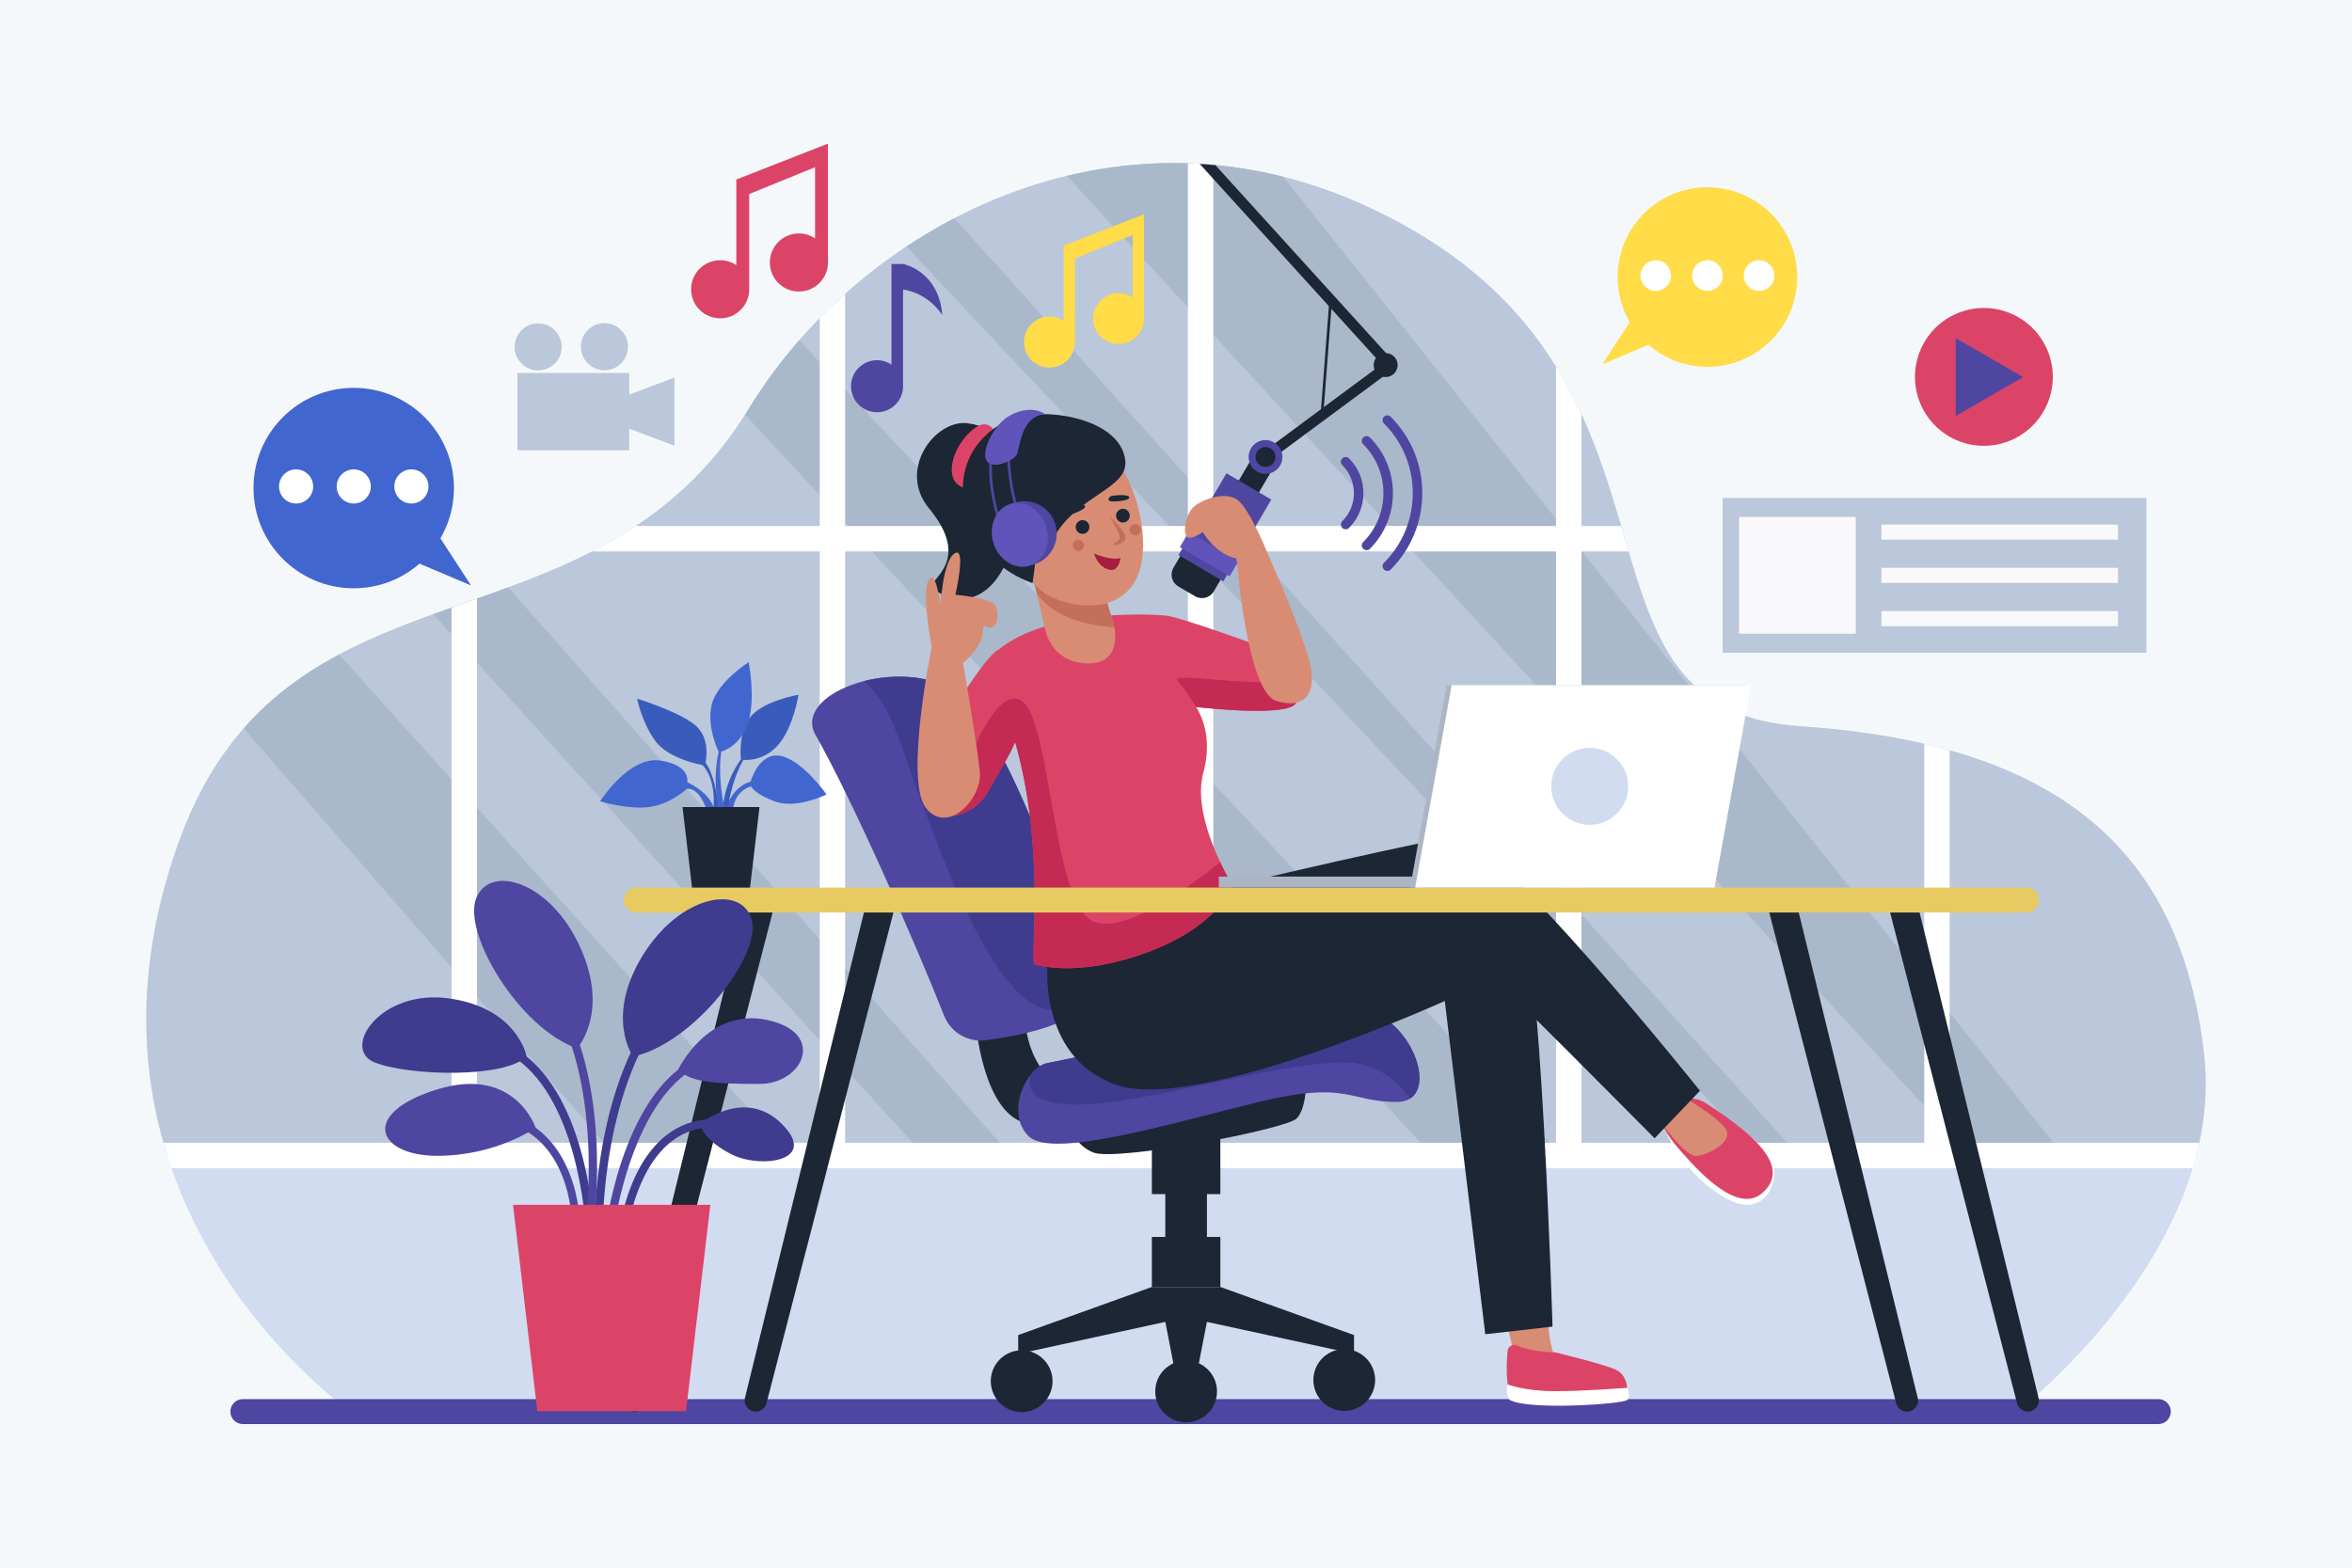 <?xml version="1.0" encoding="utf-8"?>
<!-- Generator: Adobe Illustrator 27.5.0, SVG Export Plug-In . SVG Version: 6.00 Build 0)  -->
<svg version="1.1" xmlns="http://www.w3.org/2000/svg" xmlns:xlink="http://www.w3.org/1999/xlink" x="0px" y="0px"
	 viewBox="0 0 750 500" style="enable-background:new 0 0 750 500;" xml:space="preserve">
<g id="BACKGROUND">
	<rect style="fill:#F5F8FB;" width="750" height="500"/>
</g>
<g id="OBJECTS">
	<g>
		<g>
			<g>
				<path style="fill:#D1DCF1;" d="M111.634,450.084c0,0-96.412-66.841-54.359-182.224c34.26-94.003,131.698-55.918,181.627-137.681
					c34.996-57.308,115.826-102.07,197.592-64.065c112.218,52.161,55.371,160.002,137.49,165.521
					c83.957,5.643,121.52,40.792,128.82,104.44c7.184,62.641-59.413,114.008-59.413,114.008H111.634z"/>
				<path style="fill:#BBC7DA;" d="M700.143,369.257c2.8-10.513,3.982-21.655,2.66-33.181
					c-7.299-63.648-44.863-98.797-128.82-104.44c-82.119-5.52-25.272-113.36-137.49-165.521
					c-81.765-38.006-162.596,6.756-197.592,64.065C188.973,211.942,91.535,173.857,57.274,267.86
					c-14.519,39.838-12.529,73.886-3.703,101.397H700.143z"/>
				<g>
					<path style="fill:#A9B8CB;" d="M162.032,187.349c-7.985,2.952-16.001,5.68-23.891,8.547l157.253,173.361h27.606
						L162.032,187.349z"/>
					<path style="fill:#A9B8CB;" d="M254.865,108.528c-6.034,6.9-11.393,14.167-15.963,21.651c-0.43,0.705-0.873,1.379-1.31,2.066
						l219.896,237.012h41.008L254.865,108.528z"/>
					<path style="fill:#A9B8CB;" d="M108.107,208.769c-11.124,5.936-21.448,13.341-30.387,23.542
						c38.328,44.029,82.638,94.978,119.127,136.947h55.885L108.107,208.769z"/>
					<path style="fill:#A9B8CB;" d="M304.321,69.607c-5.278,2.749-10.38,5.773-15.288,9.031l273.138,290.62h11.997L304.321,69.607z"
						/>
					<path style="fill:#A9B8CB;" d="M658.592,369.254h-29.747l-212.68-230.725l-2.33-2.533l-73.649-79.901
						c13.567-3.273,27.792-4.691,42.382-3.82c1.662,0.091,3.323,0.223,4.985,0.385c7.143,0.669,14.357,1.895,21.622,3.718
						L658.592,369.254z"/>
				</g>
				<g>
					<defs>
						<path id="SVGID_1_" d="M111.634,450.084c0,0-96.412-66.841-54.359-182.224c34.26-94.003,131.698-55.918,181.627-137.681
							c34.996-57.308,115.826-102.07,197.592-64.065c112.218,52.161,55.371,160.002,137.49,165.521
							c83.957,5.643,121.52,40.792,128.82,104.44c7.184,62.641-59.413,114.008-59.413,114.008H111.634z"/>
					</defs>
					<clipPath id="SVGID_00000030446123065315967540000014825942737037783722_">
						<use xlink:href="#SVGID_1_"  style="overflow:visible;"/>
					</clipPath>
					<g style="clip-path:url(#SVGID_00000030446123065315967540000014825942737037783722_);">
						<g>
							<path style="fill:#FFFFFF;" d="M735.711,372.594H29.971V-28.954h705.74V372.594z M38.077,364.488h689.528V-20.848H38.077
								V364.488z"/>
						</g>
						<g>
							<g>
								<rect x="143.982" y="-24.901" style="fill:#FFFFFF;" width="8.106" height="393.441"/>
							</g>
							<g>
								<rect x="261.385" y="-24.901" style="fill:#FFFFFF;" width="8.106" height="393.441"/>
							</g>
							<g>
								<rect x="378.788" y="-24.901" style="fill:#FFFFFF;" width="8.106" height="393.441"/>
							</g>
							<g>
								<rect x="496.191" y="-24.901" style="fill:#FFFFFF;" width="8.106" height="393.441"/>
							</g>
							<g>
								<rect x="613.594" y="-24.901" style="fill:#FFFFFF;" width="8.106" height="393.441"/>
							</g>
						</g>
						<g>
							<g>
								<rect x="34.024" y="167.767" style="fill:#FFFFFF;" width="697.634" height="8.106"/>
							</g>
						</g>
					</g>
				</g>
				<path style="fill:#4E46A0;" d="M688.241,446.23h-610.8c-2.201,0-3.984,1.784-3.984,3.984c0,2.201,1.784,3.984,3.984,3.984h610.8
					c2.2,0,3.984-1.784,3.984-3.984C692.225,448.014,690.441,446.23,688.241,446.23z"/>
				<g>
					<rect x="371.587" y="372.753" style="fill:#1D2634;" width="13.276" height="28.556"/>
					<rect x="367.305" y="352.293" style="fill:#1D2634;" width="21.839" height="28.556"/>
					<rect x="367.305" y="394.51" style="fill:#1D2634;" width="21.839" height="15.96"/>
					<g>
						<polygon style="fill:#1D2634;" points="389.145,410.47 378.225,410.47 367.305,410.47 324.686,425.808 324.686,431.802 
							371.587,421.603 374.579,436.94 378.225,436.94 381.87,436.94 384.863,421.603 431.764,431.802 431.764,425.808 						"/>
						
							<ellipse transform="matrix(0.161 -0.987 0.987 0.161 -161.29 691.063)" style="fill:#1D2634;" cx="325.684" cy="440.366" rx="9.848" ry="9.848"/>
						
							<ellipse transform="matrix(0.172 -0.985 0.985 0.172 -78.877 786.839)" style="fill:#1D2634;" cx="428.875" cy="440.366" rx="9.848" ry="9.848"/>
						<circle style="fill:#1D2634;" cx="378.225" cy="443.791" r="9.848"/>
					</g>
					<path style="fill:#1D2634;" d="M416.541,343.218c0,0,0.377,10.067-3.076,13.52c-3.453,3.453-57.482,13.791-64.866,10.837
						s-8.702-11.917-8.702-11.917L416.541,343.218z"/>
					<path style="fill:#1D2634;" d="M311.239,326.471c0,2.141,3.099,32.036,18.448,32.036c15.349,0,32.319-5.061,32.319-5.061
						l-4.678-11.066c0,0-14.484,9.544-23.19,0.839c-8.706-8.706-7.485-24.027-7.485-24.027L311.239,326.471z"/>
					<path style="fill:#4E46A0;" d="M314.408,331.767c-5.725,0.767-11.232-2.449-13.353-7.821
						c-8.905-22.551-28.987-68.428-40.985-89.507c-7.384-12.973,23.978-24.645,42.39-15.17
						c18.412,9.474,43.549,85.262,43.549,98.107C346.009,326.143,326.68,330.123,314.408,331.767z"/>
					<path style="fill:#3F3B8E;" d="M302.459,219.269c-7.925-4.078-18.248-4.236-26.849-2.061
						c3.536,3.249,7.271,8.372,10.312,16.478c8.443,22.504,27.31,83.165,47.029,87.977c3.352,0.818,6.872,1.124,10.407,0.938
						c1.662-1.518,2.65-3.249,2.65-5.224C346.009,304.531,320.871,228.743,302.459,219.269z"/>
					<path style="fill:#4E46A0;" d="M333.852,339.093c2.128-0.476,85.188-17.43,97.747-17.43c18.148,0,29.07,29.796,13.808,29.796
						s-15.625-6.904-43.968,0c-28.343,6.904-66.044,18.319-73.463,10.901C320.558,354.942,327.069,340.61,333.852,339.093z"/>
					<path style="fill:#3F3B8E;" d="M431.599,321.663c-12.559,0-95.619,16.954-97.747,17.43c-1.759,0.393-3.498,1.654-4.982,3.427
						c-1.344,3.98-0.742,9.773,14.145,9.773c22.678,0,62.888-13.444,85.86-13.444c9.823,0,16.28,5.514,20.787,11.494
						C458.034,344.958,447.65,321.663,431.599,321.663z"/>
				</g>
				<g>
					<path style="fill:#1D2634;" d="M445.669,116.685l-29.504,21.844l-11.601,8.592l-2.036-2.746l11.307-8.379l26.758-19.808
						l-58.026-63.912c1.662,0.091,3.323,0.223,4.985,0.385L445.669,116.685z"/>
				</g>
				<g>
					
						<rect x="406.061" y="113.397" transform="matrix(0.076 -0.997 0.997 0.076 277.314 526.926)" style="fill:#1D2634;" width="33.846" height="0.857"/>
				</g>
				<path style="fill:#1D2634;" d="M445.672,116.438c0,2.112-1.712,3.825-3.825,3.825c-2.112,0-3.824-1.712-3.824-3.825
					c0-2.112,1.712-3.825,3.824-3.825C443.96,112.613,445.672,114.325,445.672,116.438z"/>
				<g>
					<path style="fill:#1D2634;" d="M392.983,282.411c0,0,65.958-15.617,72.516-15.617c6.558,0,13.544,23.208,1.755,31.068
						c-11.79,7.86-91.663,32.578-103.461,32.578s-16.447-28.623-14.908-30.161C350.423,298.739,392.983,282.411,392.983,282.411z"/>
					<g>
						<path style="fill:#D88C74;" d="M480.465,421.074c0,2.035,2.881,11.004,2.425,14.413c-0.172,1.29,14.289,1.125,13.799,0
							c-3.296-7.568-3.067-15.946-3.067-15.946L480.465,421.074z"/>
						<path style="fill:#DC4467;" d="M483.627,429.105c2.485,0.978,6.676,2.188,12.195,2.188c0,0,16.451,4.009,19.606,5.641
							c4.285,2.216,3.398,7.802,3.398,7.802s-33.985,2.807-36.792,0c-1.98-1.98-1.662-9.547-1.303-13.838
							C480.852,429.478,482.3,428.583,483.627,429.105z"/>
						<path style="fill:#FFFFFF;" d="M480.791,441.553c0,0,5.35,2.15,15.044,2.15s23.03-1.075,23.03-1.075s1.275,2.608,0,3.882
							c-1.274,1.275-31.214,3.398-37.42,0C481.444,446.511,479.842,444.723,480.791,441.553z"/>
						<path style="fill:#1D2634;" d="M334.138,305.55c0,0-3.987,31.257,21.746,40.427c25.733,9.17,104.82-26.72,104.82-26.72
							l12.915,106.284l21.447-2.431c0,0-3.797-126.995-10.783-133.981c-6.986-6.986-108.614,5.942-108.614,5.942L334.138,305.55z"/>
						<path style="fill:#DC4467;" d="M401.026,205.816c0,0-23.64-8.63-28.6-9.377c-4.773-0.718-38.352-2.175-53.947,10.713
							c-4.412,1.789-18.753,25.549-20.403,29.829c-1.683,4.363,4.691,23.362,4.691,23.362s8.047-0.071,12.52-8.203
							c3.359-6.106,6.792-11.43,8.419-15.494l0,0c9.247,32.241,5.136,64.032,5.983,70.82c0,0,13.192,4.761,36.201-3.753
							c23.009-8.514,27.095-21.302,27.095-21.302c-3.45-5.929-12.698-23.477-9.273-35.946c0.453-1.652,3.365-11.942-2.306-20.989
							c0,0,32.194,3.796,31.934-1.914C413.076,217.852,401.026,205.816,401.026,205.816z"/>
						<path style="fill:#C42A53;" d="M365.888,303.713c23.009-8.514,27.095-21.302,27.095-21.302
							c-0.975-1.675-2.412-4.278-3.896-7.431c-9.986,7.997-30.515,22.931-40.203,19.03c-13.072-5.263-13.592-61.06-22.232-69.7
							c-8.64-8.64-19.62,22.768-19.62,22.768s-1.479,5.33-3.408,13.192c2.185-0.272,8.07-1.603,11.661-8.131
							c3.359-6.106,6.792-11.43,8.419-15.494l0,0c9.247,32.241,5.136,64.032,5.983,70.82
							C329.686,307.466,342.879,312.226,365.888,303.713z"/>
						<path style="fill:#C42A53;" d="M408.408,217.12c-9.796,1.889-35.424-2.781-33.034-0.159c2.389,2.621,6.03,8.515,6.03,8.515
							s32.194,3.796,31.934-1.914c-0.083-1.813-1.355-4.263-3.051-6.763C409.663,216.892,409.036,216.999,408.408,217.12z"/>
						<g>
							
								<rect x="395.318" y="144.939" transform="matrix(0.863 0.506 -0.506 0.863 132.445 -180.79)" style="fill:#1D2634;" width="7.453" height="16.976"/>
							<path style="fill:#1D2634;" d="M400.78,156.605l-5.357-3.142c-2.071-1.215-4.735-0.52-5.949,1.551l-15.29,26.072
								c-1.215,2.071-0.52,4.735,1.551,5.949l5.357,3.142c2.071,1.215,4.735,0.52,5.949-1.551l15.29-26.072
								C403.546,160.483,402.851,157.819,400.78,156.605z"/>
							
								<rect x="382.176" y="152.957" transform="matrix(0.863 0.506 -0.506 0.863 138.671 -174.432)" style="fill:#4E46A0;" width="16.562" height="30.225"/>
							
								<rect x="376.236" y="173.832" transform="matrix(0.863 0.506 -0.506 0.863 142.311 -170.715)" style="fill:#6054BA;" width="18.399" height="5.597"/>
							<path style="fill:#4E46A0;" d="M408.19,148.471c-1.504,2.564-4.802,3.424-7.366,1.92c-2.564-1.504-3.424-4.802-1.92-7.366
								c1.504-2.564,4.802-3.424,7.366-1.92S409.694,145.907,408.19,148.471z"/>
							<path style="fill:#1D2634;" d="M406.288,147.355c-0.888,1.514-2.834,2.021-4.348,1.133c-1.513-0.888-2.021-2.834-1.133-4.348
								s2.834-2.021,4.348-1.133C406.668,143.895,407.176,145.842,406.288,147.355z"/>
						</g>
						<g>
							<path style="fill:#D88C74;" d="M333.443,201.32c0,0,1.887,9.703,12.78,10.253c10.893,0.55,9.924-9.56,8.582-13.576
								c-1.341-4.016-4.764-16.442-4.764-16.442l-20.354,3.864L333.443,201.32z"/>
							<path style="fill:#C36F59;" d="M353.633,199.962c0.584,0.059,1.142,0.097,1.699,0.134c-0.144-0.794-0.331-1.512-0.527-2.099
								c-1.341-4.016-4.764-16.441-4.764-16.441l-20.354,3.864l0.863,3.653C333.289,193.305,339.456,198.54,353.633,199.962z"/>
							<path style="fill:#D88C74;" d="M318.526,165.446c0,0,5.76,20.172,17.077,25.145c11.317,4.973,25.504,3.294,28.309-10.685
								c2.805-13.979-4.716-35.895-16.951-40.461C334.726,134.879,310.221,142.011,318.526,165.446z"/>
							<path style="fill:#1D2634;" d="M317.386,142.915c0,0,1.68-6.488-8.728-7.906s-22.613,14.784-12.417,27.121
								c13.923,16.846-0.158,22.552,1.11,25.029c1.268,2.477,14.308,9.878,22.77-6.27
								C328.584,164.74,317.386,142.915,317.386,142.915z"/>
							<path style="fill:#DC4467;" d="M317.816,139.124c0,0-2.017-7.675-8.676-1.179c-6.659,6.496-7.822,16.455-1.391,17.661
								C314.179,156.812,317.816,139.124,317.816,139.124z"/>
							<path style="fill:#1D2634;" d="M329.248,185.962c0,0-15.379-4.6-20.454-19.872c-5.075-15.272,1.425-26.237,11.739-31.658
								c10.314-5.421,36.948-1.572,38.305,12.579c0.93,9.704-18.18,11.182-24.602,28.233c-0.74,1.964-0.096-8.92-1.343-7.283
								C330.688,170.859,329.946,182.236,329.248,185.962z"/>
							<path style="fill:#1D2634;" d="M347.377,167.87c0.115,1.202-0.766,2.27-1.968,2.385c-1.202,0.115-2.27-0.766-2.385-1.968
								c-0.115-1.202,0.766-2.27,1.967-2.385C346.194,165.787,347.262,166.668,347.377,167.87z"/>
							<path style="fill:#1D2634;" d="M360.246,164.256c0.115,1.202-0.766,2.27-1.967,2.385c-1.202,0.115-2.27-0.766-2.385-1.967
								c-0.115-1.202,0.766-2.27,1.968-2.385C359.063,162.173,360.131,163.054,360.246,164.256z"/>
							<path style="fill:#C36F59;" d="M353.901,164.792c0,0,6.084,5.331,4.803,7.387c-1.282,2.056-4.03,1.865-3.52,1.247
								c0.509-0.618,2.189-0.892,1.802-2.561C356.598,169.196,353.901,164.792,353.901,164.792z"/>
							<path style="fill:#A71C41;" d="M348.884,176.532c0,0,5.229,2.342,8.443,1.465c0,0-0.556,3.693-2.708,3.785
								C352.467,181.876,349.772,179.859,348.884,176.532z"/>
							<g>
								<path style="fill:#4E46A0;" d="M336.485,167.043c1.726,5.43-1.277,11.232-6.708,12.957
									c-5.43,1.726-11.231-1.277-12.957-6.708s1.277-11.231,6.708-12.957S334.759,161.613,336.485,167.043z"/>
								<g>
									<path style="fill:#4E46A0;" d="M318.159,166.032c-3.977-13.104-2.495-20.221-2.429-20.518l0.837,0.183
										c-0.016,0.071-1.492,7.222,2.412,20.086L318.159,166.032z"/>
								</g>
								<g>
									<path style="fill:#4E46A0;" d="M324.536,164.381c-3.327-8.789-3.427-19.419-3.428-19.526l0.857-0.005
										c0.001,0.105,0.102,10.585,3.373,19.228L324.536,164.381z"/>
								</g>
								
									<ellipse transform="matrix(0.953 -0.303 0.303 0.953 -36.407 106.516)" style="fill:#6054BA;" cx="325.196" cy="170.631" rx="8.789" ry="10.317"/>
								<path style="fill:#6054BA;" d="M333.251,132.098c0,0-4.12-3.386-11.145,0.379c-5.086,2.726-9.134,10.941-7.631,14.239
									c1.503,3.298,8.581,0.364,9.694-1.641C325.282,143.069,325.359,132.736,333.251,132.098z"/>
							</g>
							<path style="fill:#1D2634;" d="M354.107,158.329c0.393-0.262,1.021-0.241,1.479-0.288c1.196-0.121,2.516-0.257,3.698,0.031
								c0.291,0.071,0.678,0.19,0.807,0.493c0.502,1.175-5.404,1.63-6.278,1.213C353.11,159.443,353.661,158.634,354.107,158.329z"
								/>
							<path style="fill:#1D2634;" d="M344.929,160.816c-0.47-0.042-1.011,0.277-1.436,0.456c-1.109,0.466-2.332,0.979-3.232,1.798
								c-0.221,0.201-0.504,0.492-0.473,0.819c0.122,1.272,5.525-1.157,6.093-1.941C346.338,161.316,345.466,160.87,344.929,160.816
								z"/>
							<path style="fill:#C36F59;" d="M345.657,173.733c0.094,0.982-0.626,1.855-1.608,1.949c-0.982,0.094-1.855-0.626-1.949-1.608
								c-0.094-0.982,0.626-1.855,1.608-1.949C344.69,172.031,345.563,172.751,345.657,173.733z"/>
							<path style="fill:#C36F59;" d="M363.784,168.834c0.094,0.982-0.626,1.855-1.608,1.949c-0.982,0.094-1.855-0.626-1.949-1.608
								c-0.094-0.982,0.626-1.855,1.608-1.949C362.817,167.132,363.69,167.852,363.784,168.834z"/>
						</g>
						<path style="fill:#D88C74;" d="M394.345,178.204c0,0,3.245,42.53,12.668,45.37c9.423,2.84,13.895-2.58,9.745-15.492
							c-4.149-12.912-12.07-30.454-12.07-30.454s-6.035-15.227-10.06-18.169c-4.025-2.942-11.246-0.17-13.934,2.168
							c-2.687,2.337-3.704,9.09-1.976,9.756c1.728,0.666,4.827-1.711,4.827-1.711S387.101,176.403,394.345,178.204z"/>
						<path style="fill:#D88C74;" d="M297.113,206.334c0,0-8.801,42.527-1.855,51.35c6.946,8.823,18.004-3.081,17.2-11.477
							c-0.805-8.395-5.362-34.73-5.362-34.73s5.962-4.977,6.215-9.407c0.253-4.43,0.879-1.44,2.861-1.969
							c1.983-0.529,2.572-4.991,1.003-7.213c-1.569-2.222-12.507-3.207-12.507-3.207s3.589-15.594-0.248-13.193
							c-3.836,2.401-4.499,16.698-4.499,16.698s-1.527-12.393-3.827-8.105C293.792,189.369,297.113,206.334,297.113,206.334z"/>
					</g>
					<g>
						<path style="fill:#FFFFFF;" d="M530.725,359.901c0,0,5.641,14.693,20.037,22.47c12.829,6.931,16.621-7.243,14.531-10.955
							c-0.779-1.383-4.322-8.254-10.638-10.88s-15.112-10.623-19.645-8.026C530.477,355.107,530.725,359.901,530.725,359.901z"/>
						<path style="fill:#DC4467;" d="M530.339,358.909c0,0,0.546,2.507,5.365,7.934c4.819,5.427,18.22,21.108,26.473,13.467
							c7.938-7.35,0.292-16.489-18.115-28.411c-2.203-1.427-4.926-1.958-7.451-1.241
							C533.914,351.425,531.043,353.534,530.339,358.909z"/>
						<path style="fill:#D88C74;" d="M527.622,355.112c0,0,9.467,14.21,13.633,13.565c4.166-0.645,11.862-4.785,8.809-8.92
							c-3.054-4.135-14.847-10.867-14.847-10.867L527.622,355.112z"/>
					</g>
					<path style="fill:#1D2634;" d="M452.517,283.74c-1.82-3.475-1.634-7.674,0.585-10.909c2.026-2.953,5.514-5.844,11.44-6.037
						c12.344-0.402,77.544,81.091,77.544,81.091l-14.464,15.157c0,0-50.803-51.237-61.636-61.387
						C459.236,295.332,454.858,288.21,452.517,283.74z"/>
				</g>
				<g>
					<g>
						<path style="fill:#1D2634;" d="M237.933,287.057l-38.916,158.775c-0.547,2.23,1.142,4.382,3.438,4.382
							c1.588,0,2.982-1.058,3.409-2.587l41.522-160.57H237.933z"/>
						<path style="fill:#1D2634;" d="M276.469,287.057l-38.916,158.775c-0.547,2.23,1.142,4.382,3.438,4.382
							c1.588,0,2.982-1.058,3.409-2.587l41.522-160.57H276.469z"/>
					</g>
					<g>
						<path style="fill:#1D2634;" d="M611.139,287.057l38.916,158.775c0.547,2.23-1.142,4.382-3.438,4.382
							c-1.588,0-2.982-1.058-3.409-2.587l-41.522-160.57H611.139z"/>
						<path style="fill:#1D2634;" d="M572.603,287.057l38.916,158.775c0.547,2.23-1.142,4.382-3.438,4.382
							c-1.588,0-2.982-1.058-3.409-2.587l-41.522-160.57H572.603z"/>
					</g>
					<path style="fill:#E8CA62;" d="M646.174,283.073H202.898c-2.201,0-3.984,1.784-3.984,3.984s1.784,3.984,3.984,3.984h443.276
						c2.2,0,3.984-1.784,3.984-3.984S648.375,283.073,646.174,283.073z"/>
				</g>
				<g>
					<rect x="388.656" y="279.575" style="fill:#ACB5C3;" width="65.168" height="3.498"/>
					<polygon style="fill:#ACB5C3;" points="545.115,283.073 449.665,283.073 461.301,218.515 556.751,218.515 					"/>
					<polygon style="fill:#FFFFFF;" points="546.719,283.073 451.268,283.073 462.904,218.515 558.355,218.515 					"/>
				</g>
				<circle style="fill:#D1DCF1;" cx="506.926" cy="250.794" r="12.274"/>
				<g>
					<g>
						<path style="fill:#4E46A0;" d="M441.317,181.649c-0.592-0.592-0.592-1.553,0-2.145c12.252-12.252,12.252-32.186,0-44.438
							c-0.592-0.592-0.592-1.553,0-2.145c0.592-0.592,1.553-0.592,2.145,0c13.434,13.434,13.434,35.294,0,48.729
							C442.87,182.241,441.909,182.241,441.317,181.649z"/>
					</g>
					<g>
						<path style="fill:#4E46A0;" d="M434.693,175.025c-0.592-0.592-0.592-1.553,0-2.145c8.599-8.6,8.6-22.592,0-31.191
							c-0.592-0.592-0.592-1.553,0-2.145c0.592-0.592,1.553-0.592,2.145,0c9.782,9.782,9.782,25.699,0,35.482
							C436.246,175.618,435.286,175.618,434.693,175.025z"/>
					</g>
					<g>
						<path style="fill:#4E46A0;" d="M428.035,168.367c-0.592-0.592-0.592-1.553,0-2.145c4.928-4.928,4.928-12.947,0-17.875
							c-0.592-0.592-0.592-1.553,0-2.145c0.592-0.592,1.553-0.592,2.145,0c6.111,6.111,6.111,16.054,0,22.166
							C429.588,168.96,428.628,168.96,428.035,168.367z"/>
					</g>
				</g>
				<path style="fill:#DC4467;" d="M234.79,57.254v27.306c-1.473-0.986-3.243-1.563-5.148-1.563c-5.118,0-9.268,4.149-9.268,9.268
					c0,5.118,4.149,9.267,9.268,9.267c5.118,0,9.267-4.149,9.267-9.267V61.879l20.988-8.546v22.68
					c-1.473-0.986-3.243-1.563-5.149-1.563c-5.118,0-9.267,4.149-9.267,9.267c0,5.118,4.149,9.267,9.267,9.267
					c5.118,0,9.268-4.149,9.268-9.267V45.802L234.79,57.254z"/>
				<path style="fill:#FFDC48;" d="M339.167,78.378v23.961c-1.292-0.865-2.846-1.371-4.518-1.371c-4.491,0-8.133,3.641-8.133,8.132
					c0,4.491,3.641,8.132,8.133,8.132c4.491,0,8.132-3.641,8.132-8.132V82.438l18.418-7.499V94.84
					c-1.292-0.865-2.846-1.371-4.518-1.371c-4.491,0-8.132,3.641-8.132,8.132c0,4.491,3.641,8.132,8.132,8.132
					c4.491,0,8.132-3.641,8.132-8.132V68.329L339.167,78.378z"/>
				<path style="fill:#4E46A0;" d="M287.963,84.191h-3.688v32.093c-1.318-0.883-2.904-1.399-4.609-1.399
					c-4.582,0-8.297,3.715-8.297,8.297c0,4.582,3.715,8.297,8.297,8.297c4.582,0,8.297-3.715,8.297-8.297V92.341
					c8.389,1.246,12.513,8.15,12.513,8.15C299.325,86.3,287.963,84.191,287.963,84.191z"/>
				<g>
					<path style="fill:#4266CF;" d="M150.212,186.725l-9.778-15.009c2.747-4.718,4.327-10.199,4.327-16.052
						c0-17.652-14.31-31.963-31.963-31.963c-17.653,0-31.963,14.31-31.963,31.963c0,17.653,14.31,31.963,31.963,31.963
						c8.027,0,15.356-2.966,20.97-7.852L150.212,186.725z"/>
					<circle style="fill:#FFFFFF;" cx="94.415" cy="155.152" r="5.447"/>
					<circle style="fill:#FFFFFF;" cx="112.798" cy="155.152" r="5.447"/>
					<circle style="fill:#FFFFFF;" cx="131.181" cy="155.152" r="5.447"/>
				</g>
				<g>
					<path style="fill:#FFDC48;" d="M510.937,116.191l8.761-13.448c-2.461-4.228-3.877-9.138-3.877-14.382
						c0-15.817,12.822-28.639,28.639-28.639c15.817,0,28.639,12.822,28.639,28.639S560.277,117,544.46,117
						c-7.192,0-13.76-2.657-18.789-7.035L510.937,116.191z"/>
					<circle style="fill:#FFFFFF;" cx="560.932" cy="87.901" r="4.88"/>
					<circle style="fill:#FFFFFF;" cx="544.46" cy="87.901" r="4.88"/>
					<circle style="fill:#FFFFFF;" cx="527.989" cy="87.901" r="4.88"/>
				</g>
				<g>
					<g>
						<path style="fill:#4266CF;" d="M228.267,260.793c0,0,0.642-6.683-9.142-11.334c0,0,1.283-5.453-8.661-6.897
							c-9.944-1.443-19.087,12.992-19.087,12.992s8.661,2.717,15.558,1.84c6.897-0.877,12.03-5.767,12.03-5.767
							s4.491-1.313,7.057,9.166H228.267z"/>
						<path style="fill:#4266CF;" d="M231.14,258.823c0,0,1.899-7.793,8.198-9.513c0,0,2.73-9.744,9.743-8.183
							c7.013,1.561,14.49,12.263,14.49,12.263s-9.414,4.641-16.128,2.325c-6.714-2.316-7.949-4.892-7.949-4.892
							s-5.689,1.198-5.849,8.557L231.14,258.823z"/>
						<path style="fill:#395CBC;" d="M229.31,258.28c0,0-0.962-10.426-4.331-15.077c0,0,1.708-6.969-2.711-11.388
							c-4.419-4.419-19.102-8.982-19.102-8.982s1.452,7.538,5.778,13.473c4.326,5.935,15.073,7.699,15.073,7.699
							s4.669,4.17,3.377,15.077L229.31,258.28z"/>
						<path style="fill:#395CBC;" d="M232.06,258.278c0,0,0.894-8.871,5.012-15.929c0,0,6.353,0.793,11.185-4.906
							c4.832-5.699,6.36-15.855,6.36-15.855s-11.597,1.958-15.527,7.357c-3.93,5.398-2.803,13.238-2.803,13.238
							s-5.125,6.396-5.796,15.763L232.06,258.278z"/>
						<path style="fill:#4266CF;" d="M231.154,258.444c0,0-2.425-9.716-1.176-18.724c0,0,6.22-1.543,8.635-9.381
							c2.415-7.838,0.109-19.151,0.109-19.151s-10.102,6.419-11.786,13.6c-1.684,7.182,2.249,15.05,2.249,15.05
							s-2.432,8.685,0.382,18.842L231.154,258.444z"/>
					</g>
					<polygon style="fill:#1D2634;" points="239.169,283.073 220.671,283.073 217.644,257.393 242.195,257.393 					"/>
				</g>
				<g>
					<g>
						<path style="fill:#4E46A0;" d="M182.38,390.45c-0.002-1.239-0.33-30.384-25.759-33.453l0.308-2.551
							c27.7,3.344,28.021,35.677,28.021,36.003L182.38,390.45z"/>
					</g>
					<path style="fill:#4E46A0;" d="M170.785,359.662c0,0-6.56-19.871-31.423-12.191c-24.862,7.68-19.013,21.164,0,21.164
						C158.375,368.635,170.785,359.662,170.785,359.662z"/>
				</g>
				<g>
					<g>
						<path style="fill:#3F3B8E;" d="M187.009,394.548c-0.012-0.397-1.389-39.898-20.709-55.609
							c-6.853-5.574-15.256-7.522-24.974-5.794l-0.45-2.53c10.488-1.865,19.589,0.266,27.049,6.334
							c20.232,16.458,21.603,55.855,21.651,57.524L187.009,394.548z"/>
					</g>
					<path style="fill:#3F3B8E;" d="M167.925,336.948c0,0-2.823-15.456-24.76-18.517c-21.938-3.06-34.515,16.108-23.693,20.418
						C130.295,343.159,160.888,343.986,167.925,336.948z"/>
				</g>
				<g>
					<g>
						<path style="fill:#3F3B8E;" d="M189.646,392.184c-0.029-1.927-0.456-47.49,22.512-73.752l1.934,1.691
							c-22.323,25.526-21.884,71.56-21.876,72.022L189.646,392.184z"/>
					</g>
					<path style="fill:#3F3B8E;" d="M201.866,336.978c0,0-8.977-12.539,3.016-32.137c11.992-19.598,31.791-22.928,34.833-11.408
						S221.081,332.844,201.866,336.978z"/>
				</g>
				<g>
					<g>
						<path style="fill:#4E46A0;" d="M189.291,390.665c0.268-1.908,6.345-47.066-13.187-75.976l-2.128,1.438
							c18.983,28.099,12.836,73.722,12.771,74.18L189.291,390.665z"/>
					</g>
					<path style="fill:#4E46A0;" d="M184.015,334.369c0,0,10.463-11.328,0.995-32.262c-9.468-20.934-28.7-26.695-33.149-15.641
						C147.413,297.519,165.462,327.883,184.015,334.369z"/>
				</g>
				<g>
					<g>
						<path style="fill:#4E46A0;" d="M195.628,392.33l-2.547-0.331c0.265-2.04,6.804-50.051,34.218-56.189l0.562,2.507
							C202.183,344.067,195.691,391.848,195.628,392.33z"/>
					</g>
					<path style="fill:#4E46A0;" d="M216.238,341.175c0,0,9.412-19.954,28.425-15.859s11.446,20.39-2.467,20.39
						S220.338,345.276,216.238,341.175z"/>
				</g>
				<g>
					<g>
						<path style="fill:#3F3B8E;" d="M200.477,390.71l-2.546-0.35c0.11-0.794,2.818-19.534,15.011-28.631
							c5.413-4.039,11.858-5.519,19.147-4.406l-0.388,2.54c-6.583-1.008-12.381,0.313-17.222,3.925
							C203.139,372.249,200.503,390.527,200.477,390.71z"/>
					</g>
					<path style="fill:#3F3B8E;" d="M223.15,358.507c0,0,14.269-11.924,26.193,0c11.923,11.924-7.005,14.351-16.226,9.593
						C223.895,363.342,223.15,358.507,223.15,358.507z"/>
				</g>
				<polygon style="fill:#DC4467;" points="218.758,450.084 171.341,450.084 163.582,384.258 226.517,384.258 				"/>
				<g>
					
						<ellipse transform="matrix(0.922 -0.388 0.388 0.922 2.862 254.706)" style="fill:#DC4467;" cx="632.42" cy="120.262" rx="21.971" ry="21.971"/>
					<polygon style="fill:#4E46A0;" points="623.632,120.262 623.632,107.835 634.394,114.049 645.157,120.262 634.394,126.476 
						623.632,132.689 					"/>
				</g>
				<g>
					<rect x="549.297" y="158.816" style="fill:#BBC7DA;" width="135.132" height="49.385"/>
					<rect x="554.537" y="164.895" style="fill:#F9F9FB;" width="37.226" height="37.227"/>
					<g>
						<rect x="599.941" y="167.302" style="fill:#F9F9FB;" width="75.438" height="4.814"/>
						<rect x="599.941" y="181.101" style="fill:#F9F9FB;" width="75.438" height="4.814"/>
						<rect x="599.941" y="194.9" style="fill:#F9F9FB;" width="75.438" height="4.814"/>
					</g>
				</g>
				<g>
					<polygon style="fill:#BBC7DA;" points="200.645,125.857 200.645,118.951 165.002,118.951 165.002,143.622 200.645,143.622 
						200.645,136.716 215.068,142.157 215.068,131.286 215.068,120.416 					"/>
					
						<ellipse transform="matrix(0.23 -0.973 0.973 0.23 24.555 252.169)" style="fill:#BBC7DA;" cx="171.593" cy="110.571" rx="7.508" ry="7.508"/>
					
						<ellipse transform="matrix(0.707 -0.707 0.707 0.707 -21.724 168.696)" style="fill:#BBC7DA;" cx="192.772" cy="110.571" rx="7.508" ry="7.508"/>
				</g>
			</g>
		</g>
	</g>
</g>
</svg>

